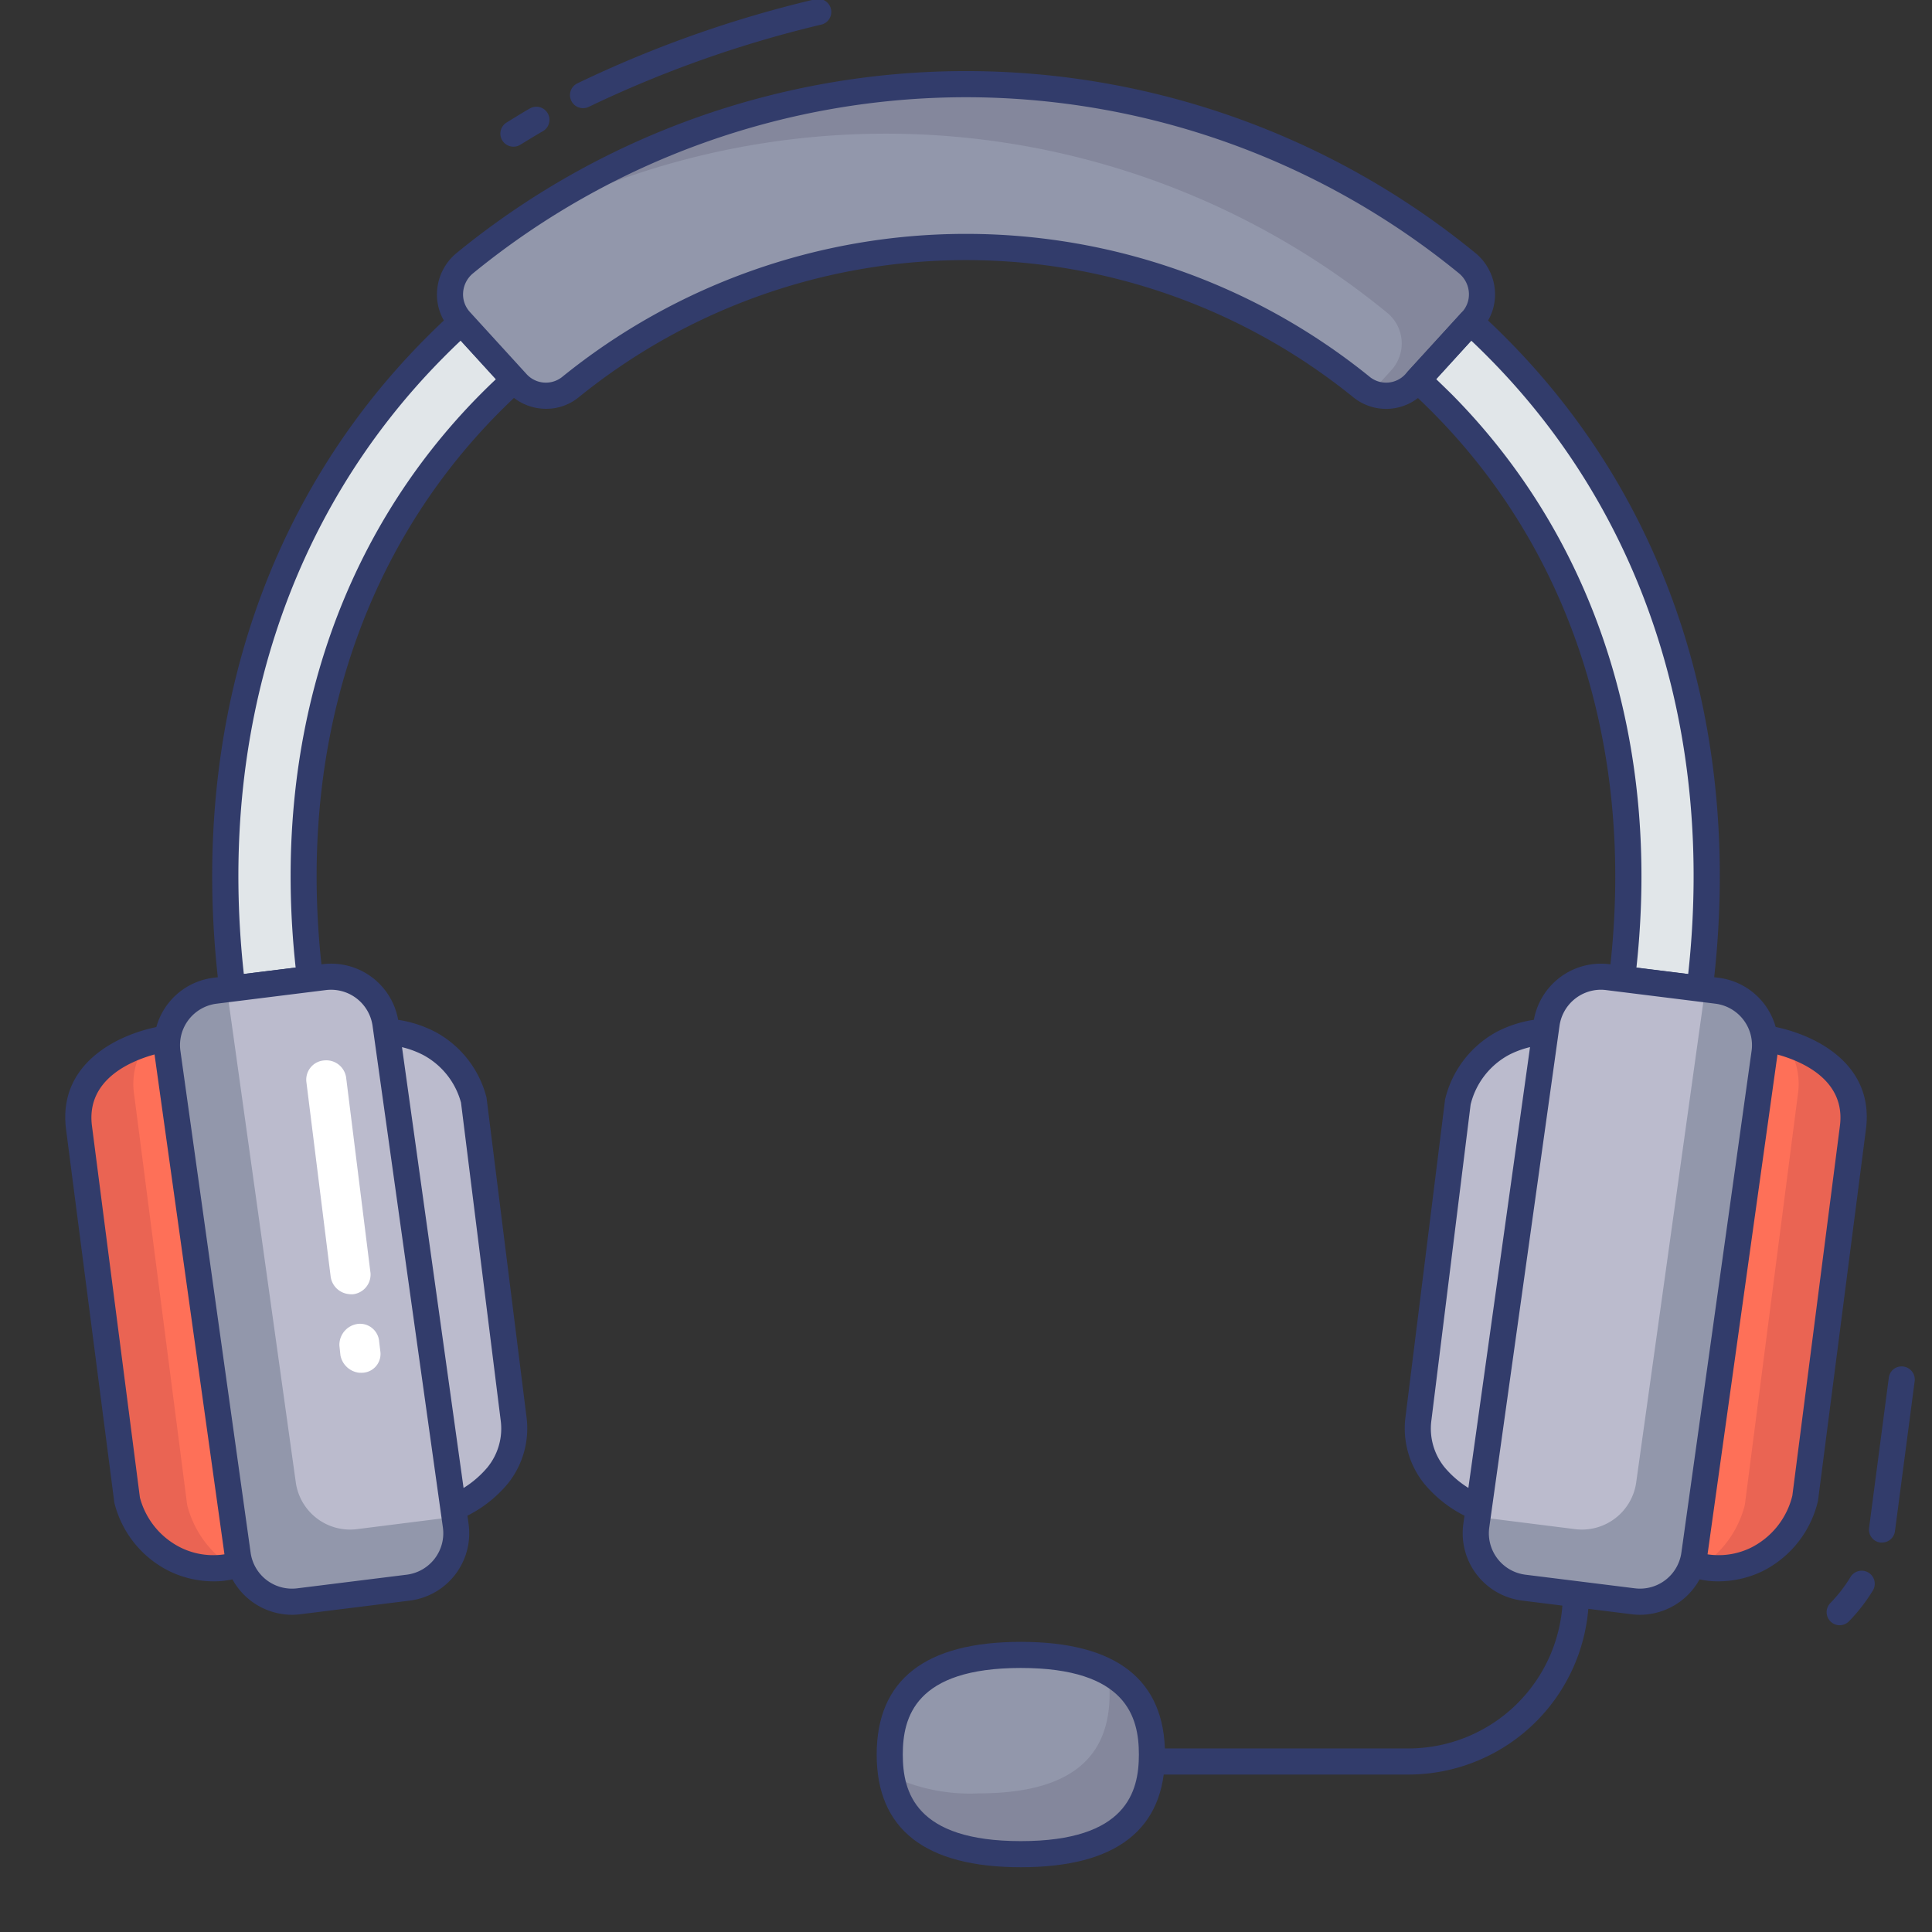 <svg id="color_line" height="512" viewBox="0 0 74 74" width="512" xmlns="http://www.w3.org/2000/svg" data-name="color line"><rect x="0" y="0" width="74" height="74" fill="#333333" stroke="none"/><path d="m8.9 37.864c-1.185-9.589 1.559-18.3 7.725-24.52q.513-.519 1.053-1.011l2.022 2.216q-.483.441-.944.906c-5.505 5.556-7.948 13.384-6.878 22.041z" fill="#e1e6e9"/><path d="m8.9 38.364a.5.5 0 0 1 -.5-.439c-1.2-9.745 1.589-18.6 7.866-24.933q.522-.528 1.071-1.029a.5.5 0 0 1 .706.033l2.022 2.216a.5.5 0 0 1 -.032.706q-.474.434-.926.889c-5.4 5.445-7.788 13.126-6.737 21.627a.5.5 0 0 1 -.434.558l-2.978.368c-.02.002-.04.004-.058.004zm8.749-25.322q-.34.321-.668.653c-5.951 6-8.655 14.373-7.642 23.611l1.985-.246c-.937-8.615 1.567-16.4 7.077-21.957.2-.2.394-.392.6-.583z" fill="#323c6b"/><path d="m19.792 14.659-2.161-2.369a1.527 1.527 0 0 1 .176-2.213 30.3 30.3 0 0 1 38.386 0 1.526 1.526 0 0 1 .176 2.212l-2.161 2.369a1.5 1.5 0 0 1 -2.048.173 24.068 24.068 0 0 0 -30.32 0 1.5 1.5 0 0 1 -2.048-.172z" fill="#9297ab"/><path d="m56.37 12.29-2.16 2.37a1.521 1.521 0 0 1 -1.7.38l.78-.86a1.517 1.517 0 0 0 -.17-2.21 30.311 30.311 0 0 0 -33.52-3.25 30.272 30.272 0 0 1 36.59 1.36 1.525 1.525 0 0 1 .18 2.21z" fill="#84879c"/><path d="m65.1 37.864-2.975-.364c1.07-8.657-1.373-16.485-6.878-22.041q-.461-.463-.944-.906l2.022-2.216q.54.492 1.053 1.011c6.166 6.218 8.91 14.927 7.722 24.516z" fill="#e1e6e9"/><path d="m65.1 38.364c-.021 0-.041 0-.062 0l-2.978-.368a.5.5 0 0 1 -.434-.558c1.051-8.5-1.342-16.182-6.737-21.627q-.452-.456-.926-.889a.5.5 0 0 1 -.032-.706l2.025-2.216a.5.5 0 0 1 .706-.033q.549.5 1.071 1.029c6.277 6.33 9.067 15.184 7.867 24.929a.5.5 0 0 1 -.5.439zm-2.424-1.3 1.985.246c1.013-9.238-1.691-17.606-7.641-23.61q-.328-.333-.669-.654l-1.345 1.474c.2.191.4.386.6.583 5.506 5.561 8.01 13.342 7.073 21.957z" fill="#323c6b"/><path d="m58.415 58.111-.467-.051c-2.279-.237-3.883-1.892-3.616-3.738l1.514-12.15a3.711 3.711 0 0 1 4.814-2.472" fill="#bbbbcd"/><path d="m58.416 58.611a.525.525 0 0 1 -.056 0l-.466-.051a4.855 4.855 0 0 1 -3.347-1.735 3.386 3.386 0 0 1 -.711-2.572l1.514-12.143a4 4 0 0 1 1.99-2.595 4.575 4.575 0 0 1 3.479-.29.5.5 0 1 1 -.319.948 3.592 3.592 0 0 0 -2.692.225 2.956 2.956 0 0 0 -1.48 1.909l-1.5 12.077a2.359 2.359 0 0 0 .508 1.824 3.86 3.86 0 0 0 2.664 1.355l.47.051a.5.5 0 0 1 -.054 1z" fill="#323c6b"/><path d="m67.589 39.772c1.371.2 3.672 1.127 3.387 3.406l-1.839 14.245a3.361 3.361 0 0 1 -4.321 2.464z" fill="#fe7058"/><path d="m70.98 43.18-1.84 14.24a3.394 3.394 0 0 1 -3.99 2.57 3.966 3.966 0 0 0 1.68-2.34l2.03-15.71a2.719 2.719 0 0 0 -.46-1.98c1.31.39 2.81 1.35 2.58 3.22z" fill="#ea6453"/><path d="m53.95 67.969h-10.941a.5.5 0 0 1 0-1h10.941a5.916 5.916 0 0 0 5.91-5.91.5.5 0 0 1 1 0 6.918 6.918 0 0 1 -6.91 6.91z" fill="#323c6b"/><ellipse cx="39.106" cy="67.203" fill="#9297ab" rx="5.021" ry="3.816"/><path d="m44.13 67.2c0 2.11-1.1 3.82-5.02 3.82-3.4 0-4.68-1.28-4.96-2.99a7.055 7.055 0 0 0 3.33.66c3.93 0 5.02-1.71 5.02-3.82a5.554 5.554 0 0 0 -.06-.82 3.281 3.281 0 0 1 1.69 3.15z" fill="#84879c"/><g fill="#323c6b"><path d="m22.334 4.143a.5.5 0 0 1 -.22-.95 44.608 44.608 0 0 1 9.128-3.226.5.5 0 1 1 .183.983 44.2 44.2 0 0 0 -8.872 3.142.5.5 0 0 1 -.219.051z"/><path d="m70.465 62.25a.5.5 0 0 1 -.356-.852 5.575 5.575 0 0 0 .773-1 .5.5 0 0 1 .85.527 6.641 6.641 0 0 1 -.912 1.175.5.5 0 0 1 -.355.15z"/><path d="m72.086 59.083a.463.463 0 0 1 -.065 0 .5.5 0 0 1 -.431-.56l.755-5.75a.493.493 0 0 1 .56-.431.5.5 0 0 1 .431.56l-.755 5.75a.5.5 0 0 1 -.495.431z"/><path d="m19.667 5.618a.5.5 0 0 1 -.26-.928l.26-.159c.208-.128.416-.256.627-.376a.5.5 0 1 1 .5.87c-.2.114-.4.236-.6.357l-.266.163a.5.5 0 0 1 -.261.073z"/><path d="m20.917 15.658a2.019 2.019 0 0 1 -1.494-.658l-2.162-2.37a1.99 1.99 0 0 1 -.519-1.5 2.059 2.059 0 0 1 .748-1.44 30.8 30.8 0 0 1 39.02 0 2.057 2.057 0 0 1 .748 1.437 1.987 1.987 0 0 1 -.52 1.5l-2.161 2.373a2 2 0 0 1 -2.732.225 23.568 23.568 0 0 0 -29.69 0 1.955 1.955 0 0 1 -1.238.433zm16.083-11.934a29.856 29.856 0 0 0 -18.876 6.74 1.042 1.042 0 0 0 -.385.736 1 1 0 0 0 .261.753l2.162 2.369a1 1 0 0 0 1.362.122 24.572 24.572 0 0 1 30.952 0 1 1 0 0 0 1.362-.122l2.162-2.369a1 1 0 0 0 .261-.753 1.044 1.044 0 0 0 -.385-.736 29.852 29.852 0 0 0 -18.876-6.74z"/><path d="m39.1 71.519c-3.663 0-5.521-1.452-5.521-4.316s1.858-4.316 5.521-4.316 5.522 1.452 5.522 4.316-1.853 4.316-5.522 4.316zm0-7.632c-4.052 0-4.521 1.892-4.521 3.316s.469 3.316 4.521 3.316 4.522-1.893 4.522-3.316-.464-3.316-4.522-3.316z"/><path d="m65.82 60.569a3.184 3.184 0 0 1 -1.191-.219.5.5 0 0 1 -.308-.532l2.772-20.118a.5.5 0 0 1 .567-.427c1.571.226 4.144 1.315 3.812 3.963l-1.839 14.251a4.038 4.038 0 0 1 -2.117 2.689 3.9 3.9 0 0 1 -1.696.393zm-.449-1.04a2.815 2.815 0 0 0 1.7-.252 3.026 3.026 0 0 0 1.58-1.99l1.823-14.173c.227-1.807-1.566-2.507-2.468-2.743z"/></g><path d="m65.768 37.948-4.2-.523a2.1 2.1 0 0 0 -2.336 1.791l-2.685 19.223a2.1 2.1 0 0 0 1.818 2.371l4.2.523a2.1 2.1 0 0 0 2.337-1.79l2.683-19.223a2.1 2.1 0 0 0 -1.817-2.372z" fill="#bbbbcd"/><path d="m67.59 40.32-2.69 19.22a2.09 2.09 0 0 1 -2.34 1.79l-4.2-.52a2.09 2.09 0 0 1 -1.81-2.37l.05-.34 3.73.47a2.1 2.1 0 0 0 2.34-1.79l2.64-18.89.46.06a2.1 2.1 0 0 1 1.82 2.37z" fill="#9297ab"/><path d="m62.817 61.85a2.653 2.653 0 0 1 -.319-.02l-4.198-.524a2.6 2.6 0 0 1 -2.251-2.936l2.689-19.224a2.61 2.61 0 0 1 2.893-2.217l4.2.523a2.6 2.6 0 0 1 2.251 2.937l-2.69 19.223a2.613 2.613 0 0 1 -2.575 2.238zm-1.5-23.941a1.606 1.606 0 0 0 -1.583 1.376l-2.692 19.223a1.6 1.6 0 0 0 1.384 1.806l4.2.523a1.6 1.6 0 0 0 1.774-1.363l2.69-19.224a1.6 1.6 0 0 0 -1.384-1.806l-4.2-.523a1.624 1.624 0 0 0 -.192-.012z" fill="#323c6b"/><path d="m15.585 58.111.467-.051c2.279-.237 3.883-1.892 3.616-3.738l-1.514-12.15a3.711 3.711 0 0 0 -4.814-2.472" fill="#bbbbcd"/><path d="m15.584 58.611a.5.5 0 0 1 -.054-1l.47-.048a3.861 3.861 0 0 0 2.667-1.355 2.353 2.353 0 0 0 .509-1.815l-1.518-12.159a2.936 2.936 0 0 0 -1.466-1.834 3.587 3.587 0 0 0 -2.692-.225.5.5 0 1 1 -.319-.948 4.575 4.575 0 0 1 3.479.29 3.967 3.967 0 0 1 1.975 2.523l1.53 12.222a3.378 3.378 0 0 1 -.712 2.562 4.86 4.86 0 0 1 -3.353 1.734l-.464.05a.525.525 0 0 1 -.052.003z" fill="#323c6b"/><path d="m6.411 39.772c-1.371.2-3.672 1.127-3.387 3.406l1.839 14.245a3.361 3.361 0 0 0 4.321 2.464z" fill="#fe7058"/><path d="m3.02 43.18 1.84 14.24a3.394 3.394 0 0 0 3.99 2.57 3.966 3.966 0 0 1 -1.68-2.34l-2.03-15.71a2.719 2.719 0 0 1 .46-1.98c-1.31.39-2.81 1.35-2.58 3.22z" fill="#ea6453"/><path d="m8.18 60.569a3.9 3.9 0 0 1 -1.7-.393 4 4 0 0 1 -2.1-2.617l-1.852-14.317c-.328-2.65 2.241-3.742 3.812-3.965a.5.5 0 0 1 .567.427l2.772 20.114a.5.5 0 0 1 -.308.532 3.184 3.184 0 0 1 -1.191.219zm-2.191-20.2c-.9.236-2.695.936-2.468 2.745l1.838 14.245a2.992 2.992 0 0 0 1.565 1.918 2.816 2.816 0 0 0 1.7.252z" fill="#323c6b"/><path d="m8.232 37.948 4.2-.523a2.1 2.1 0 0 1 2.336 1.791l2.689 19.223a2.1 2.1 0 0 1 -1.818 2.371l-4.195.523a2.1 2.1 0 0 1 -2.344-1.79l-2.685-19.223a2.1 2.1 0 0 1 1.817-2.372z" fill="#bbbbcd"/><path d="m6.41 40.32 2.69 19.22a2.09 2.09 0 0 0 2.34 1.79l4.2-.52a2.09 2.09 0 0 0 1.81-2.37l-.05-.34-3.73.47a2.1 2.1 0 0 1 -2.34-1.79l-2.64-18.89-.46.06a2.1 2.1 0 0 0 -1.82 2.37z" fill="#9297ab"/><path d="m11.183 61.85a2.613 2.613 0 0 1 -2.575-2.238l-2.689-19.223a2.6 2.6 0 0 1 2.251-2.937l4.2-.523a2.607 2.607 0 0 1 2.893 2.217l2.685 19.224a2.6 2.6 0 0 1 -2.248 2.936l-4.2.524a2.653 2.653 0 0 1 -.317.02zm-2.889-23.406a1.6 1.6 0 0 0 -1.384 1.806l2.69 19.224a1.6 1.6 0 0 0 1.779 1.363l4.2-.523a1.6 1.6 0 0 0 1.385-1.806l-2.695-19.223a1.606 1.606 0 0 0 -1.779-1.364z" fill="#323c6b"/><path d="m13.729 50.706a.736.736 0 0 1 .793.671l.045.378a.72.72 0 0 1 -.646.822 1.093 1.093 0 0 1 -.181 0 .826.826 0 0 1 -.7-.662l-.04-.376a.809.809 0 0 1 .729-.833z" fill="#fff"/><path d="m12.412 40.617a.769.769 0 0 1 .848.674l.931 7.466a.759.759 0 0 1 -.68.817.871.871 0 0 1 -.173-.01.779.779 0 0 1 -.674-.675l-.931-7.466a.74.74 0 0 1 .679-.806z" fill="#fff"/></svg>